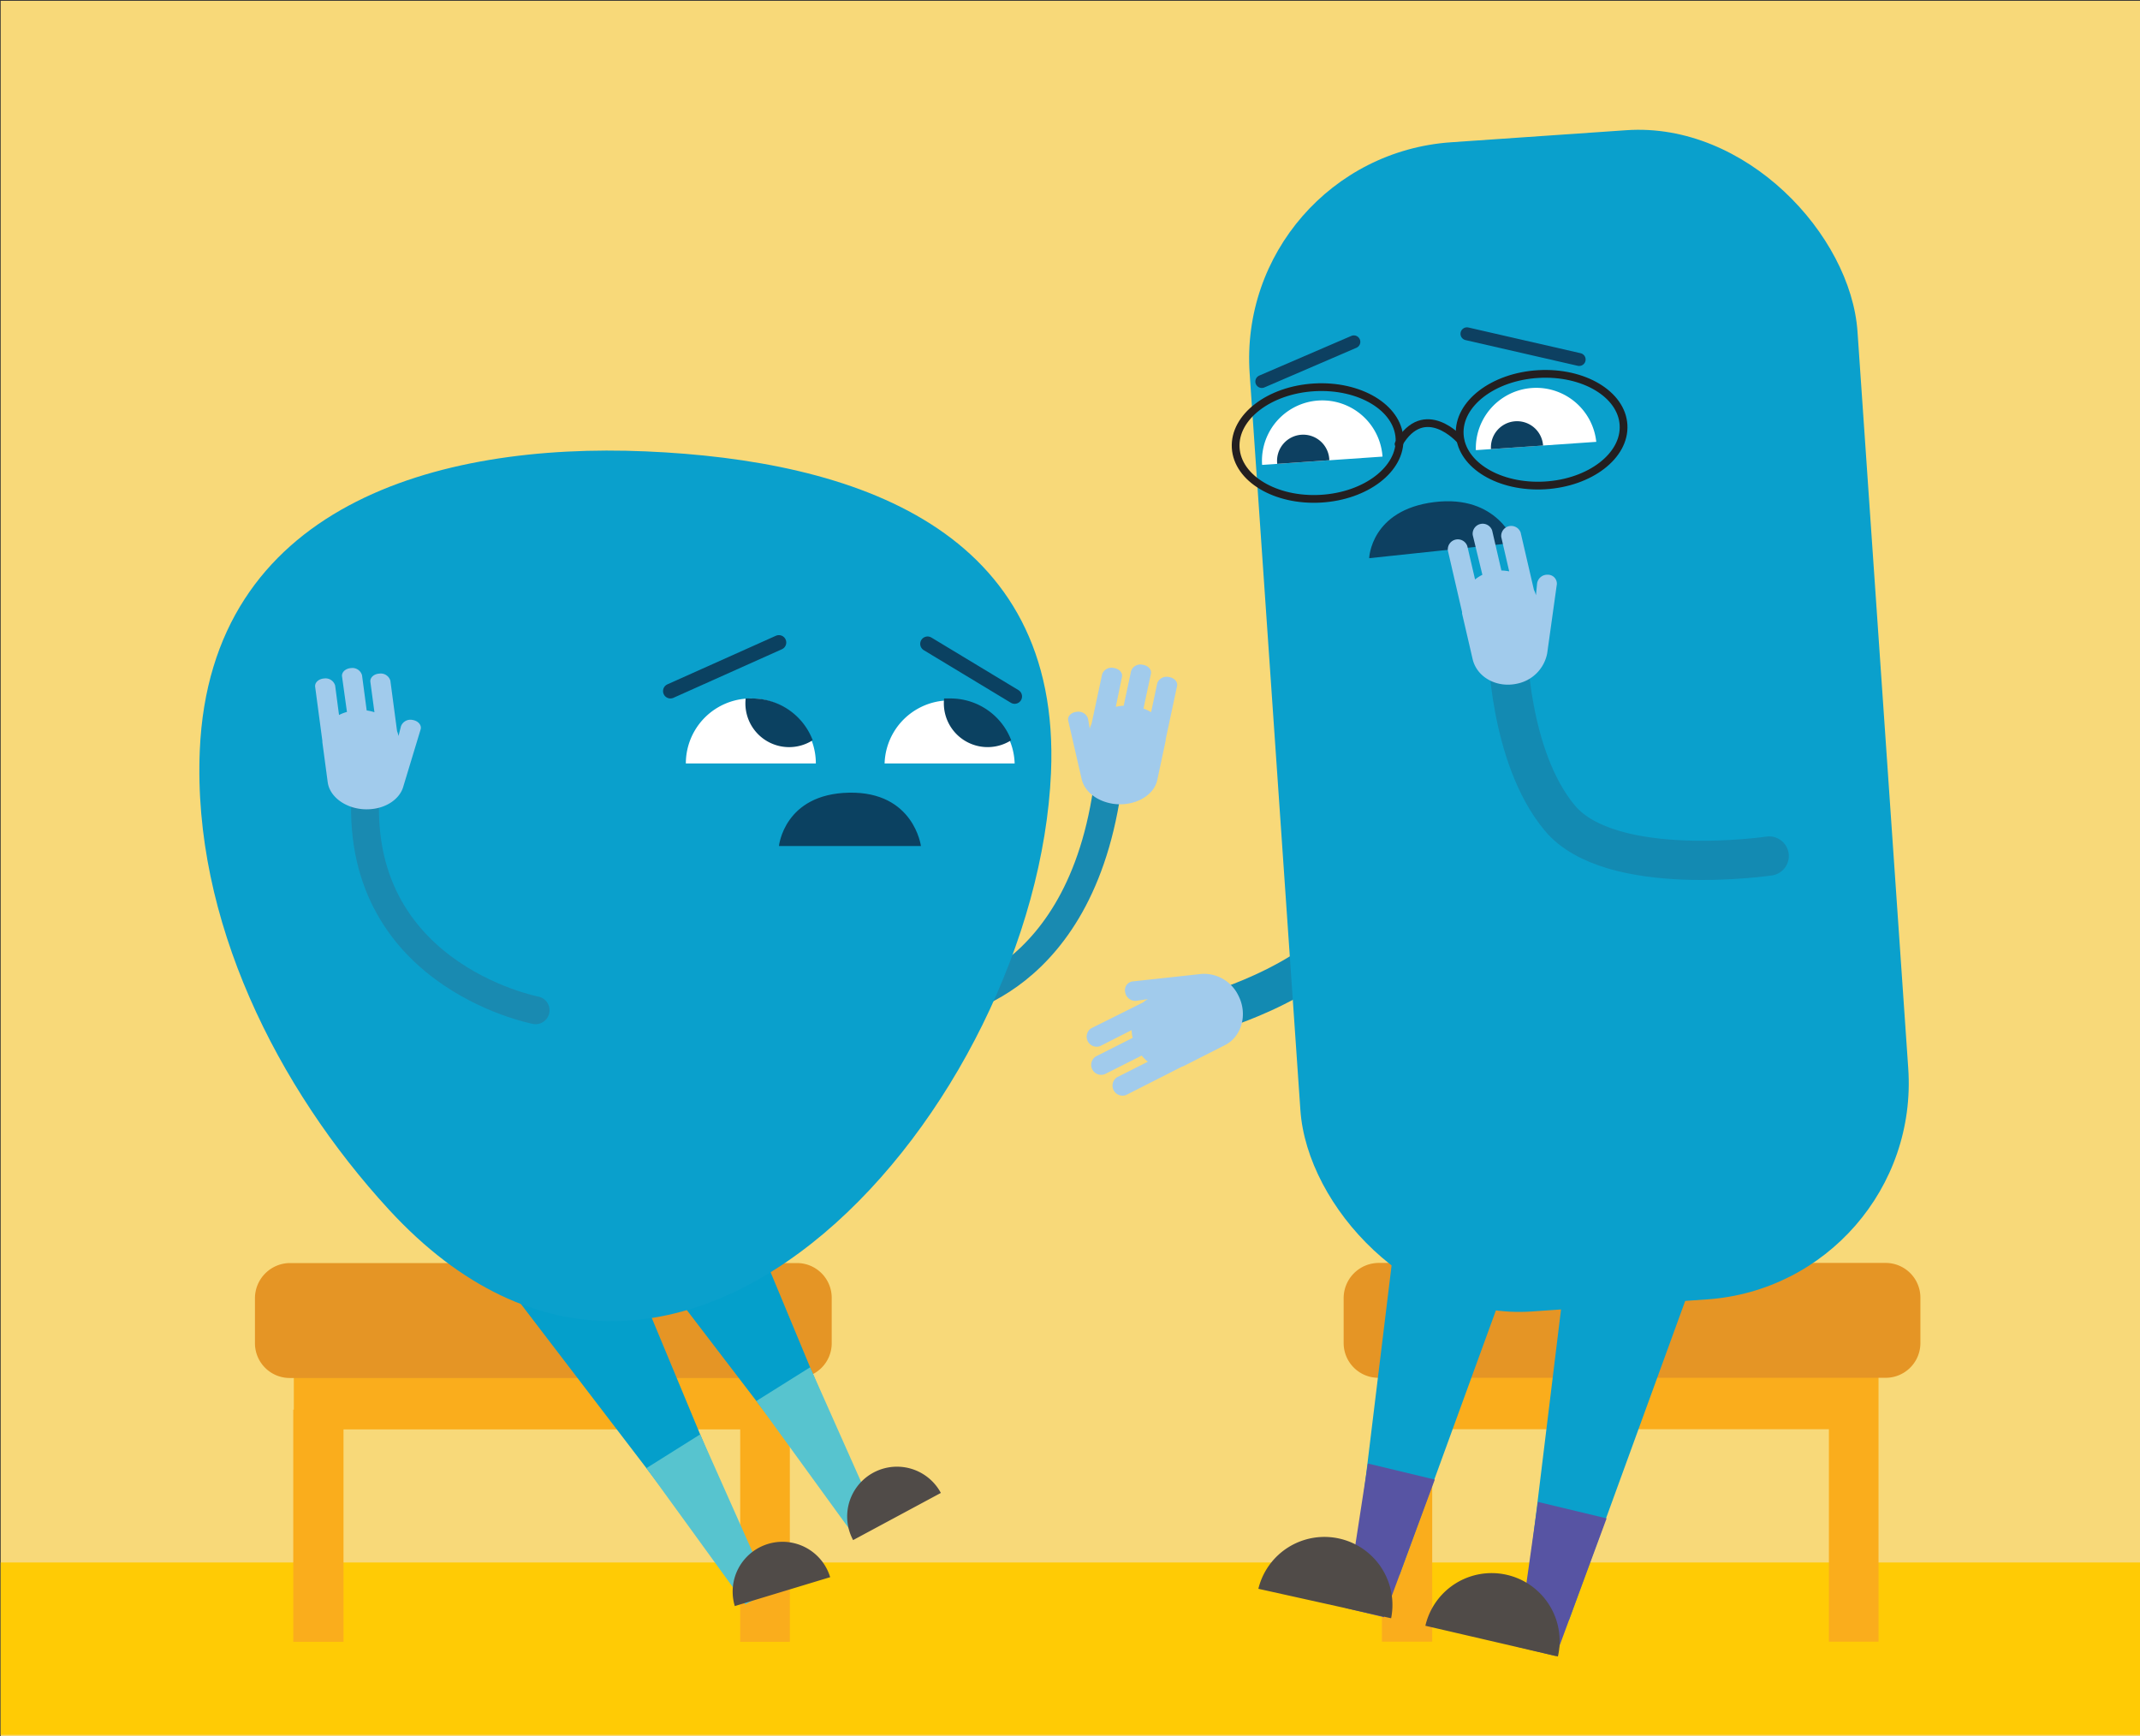 <svg id="Layer_1" data-name="Layer 1" xmlns="http://www.w3.org/2000/svg" viewBox="0 0 348 282.35"><rect x="0" y="0" width="348" height="282.35" fill="#333333" stroke="none"/><defs><style>.cls-1{fill:#f8d979;}.cls-10,.cls-12,.cls-18,.cls-2,.cls-7{fill:none;stroke-linecap:round;stroke-miterlimit:10;}.cls-2{stroke:#198ab1;stroke-width:4.53px;}.cls-3{fill:#a1cbec;}.cls-4{fill:#ffcb05;}.cls-5{fill:#faad1c;}.cls-6{fill:#e59525;}.cls-7{stroke:#138ab2;stroke-width:6.38px;}.cls-8{fill:#0aa0cc;}.cls-9{fill:#fff;}.cls-10{stroke:#0d4061;stroke-width:2.1px;}.cls-11{fill:#0d4061;}.cls-12{stroke:#231f20;stroke-width:1.26px;}.cls-13{fill:#5754a3;}.cls-14{fill:#504b48;}.cls-15{fill:#049fcb;}.cls-16{fill:#57c4cf;}.cls-17{fill:#0b4161;}.cls-18{stroke:#0b4161;stroke-width:2.4px;}</style></defs><polyline class="cls-1" points="0.11 282.42 0.11 0.13 348.11 0.13 348.11 282.42"/><path class="cls-2" d="M153,163.38s23.66-2.56,27.43-38"/><path class="cls-3" d="M175.9,126.71c.47,2,2.46,3.59,5.12,4,3.38.48,6.61-1.26,7.17-3.86l1.37-6.42s0-.09,0-.14,0,0,0-.06l1.85-8.67c.15-.68-.46-1.34-1.34-1.47a1.63,1.63,0,0,0-1.88,1l-1,4.72a7.08,7.08,0,0,0-1.24-.59l1.21-5.66c.14-.68-.46-1.34-1.35-1.46a1.6,1.6,0,0,0-1.87,1l-1.21,5.66a7.59,7.59,0,0,0-1.28.18l1-4.86c.15-.68-.46-1.34-1.34-1.46a1.62,1.62,0,0,0-1.88,1l-1.73,8.1a4.49,4.49,0,0,0-.29.77l-.28-1.63a1.63,1.63,0,0,0-1.83-1.11h0c-.89.08-1.52.71-1.4,1.39"/><polyline class="cls-4" points="348.11 282.11 0.11 282.11 0.11 254.08 348.11 254.08"/><polyline class="cls-5" points="128.44 266.98 120.37 266.98 120.37 232.44 55.86 232.44 55.86 266.98 47.69 266.98 47.69 229.23 47.78 229.23 47.78 221.84 128.44 221.84 128.44 229.33"/><path class="cls-6" d="M47.1,205.39h82.51a5.65,5.65,0,0,1,5.64,5.65v7.39a5.65,5.65,0,0,1-5.64,5.65H47.1a5.65,5.65,0,0,1-5.64-5.65v-7.3A5.73,5.73,0,0,1,47.1,205.39Z"/><polyline class="cls-5" points="305.48 266.96 297.41 266.96 297.41 232.41 232.9 232.41 232.9 266.96 224.72 266.96 224.72 229.2 224.82 229.2 224.82 221.81 305.48 221.81 305.48 229.3"/><path class="cls-6" d="M224.14,205.37h82.51a5.65,5.65,0,0,1,5.64,5.64v7.39a5.65,5.65,0,0,1-5.64,5.65H224.14a5.65,5.65,0,0,1-5.64-5.65v-7.29A5.73,5.73,0,0,1,224.14,205.37Z"/><path class="cls-7" d="M229.44,116.89s-.83,22.62-8.54,33.09-25.16,15-25.16,15"/><path class="cls-3" d="M195.44,158.37a6.21,6.21,0,0,1,5.94,3.52c1.55,3,.57,6.66-2.16,8.05l-6.76,3.43-.14.06-.07,0-9.12,4.63a1.63,1.63,0,0,1-1.47-2.89l5-2.52a6.3,6.3,0,0,1-1-1l-5.95,3a1.62,1.62,0,0,1-1.47-2.88l5.95-3a6.06,6.06,0,0,1-.17-1.26l-5.12,2.6a1.63,1.63,0,0,1-1.46-2.89L185.9,163a4.57,4.57,0,0,1,.77-.53l-1.91.28a1.67,1.67,0,0,1-1.78-1.37h0a1.44,1.44,0,0,1,1.14-1.78"/><rect class="cls-8" x="207.22" y="21.92" width="99.08" height="190.58" rx="35.26" transform="translate(520.97 216.51) rotate(176.06)"/><path class="cls-9" d="M259.58,71.85A9.82,9.82,0,0,0,240,73.2"/><path class="cls-9" d="M224.82,74.25a9.81,9.81,0,1,0-19.58,1.35"/><line class="cls-10" x1="256.8" y1="58.46" x2="238.55" y2="54.28"/><line class="cls-10" x1="205.19" y1="62.04" x2="220.16" y2="55.59"/><path class="cls-11" d="M250.93,72.45a4.24,4.24,0,0,0-8.47.58"/><path class="cls-11" d="M216.17,74.84a4.25,4.25,0,1,0-8.47.59"/><ellipse class="cls-12" cx="250.7" cy="69.86" rx="13.34" ry="9.07" transform="translate(-3.64 14.7) rotate(-3.33)"/><ellipse class="cls-12" cx="214.27" cy="72.03" rx="13.34" ry="9.07" transform="translate(-3.83 12.58) rotate(-3.33)"/><path class="cls-12" d="M237.43,71.53s-5.8-6.56-10,.68"/><polyline class="cls-8" points="276.31 205.32 255.13 263.48 247.89 261.75 254.5 207.6"/><polyline class="cls-8" points="246.34 204.63 227.61 256.05 220.38 254.31 226.98 200.16"/><path class="cls-11" d="M246.3,88.26s-2.73-7.9-13.07-6.61-10.58,9.12-10.58,9.12Z"/><path class="cls-7" d="M287.7,139.2S261.94,143,253.63,133s-8.48-28-8.48-28"/><path class="cls-3" d="M251.6,106.23a6.22,6.22,0,0,1-4.84,4.93c-3.32.76-6.6-1-7.29-4l-1.71-7.38a.9.9,0,0,1,0-.16l0-.08-2.31-10a1.63,1.63,0,0,1,3.16-.73l1.26,5.42a6.34,6.34,0,0,1,1.19-.76L239.49,87a1.63,1.63,0,0,1,3.16-.73l1.5,6.5a7.48,7.48,0,0,1,1.27.14l-1.29-5.58a1.63,1.63,0,0,1,3.15-.74l2.16,9.32a4.85,4.85,0,0,1,.33.88l.19-1.93a1.67,1.67,0,0,1,1.75-1.4h0A1.45,1.45,0,0,1,253.17,95"/><polygon class="cls-13" points="246.76 267.79 252.99 269.29 261.26 246.91 250.09 244.23 246.76 267.79"/><path class="cls-14" d="M231.79,264.37a11.06,11.06,0,0,1,21.55,5"/><polygon class="cls-13" points="218.82 261.49 225.05 262.98 233.32 240.6 222.44 237.99 218.82 261.49"/><path class="cls-14" d="M204.63,258.36a11.06,11.06,0,0,1,21.59,4.79"/><polyline class="cls-15" points="102.6 206.16 122.12 253.14 117.87 255.42 81.01 207.21"/><polygon class="cls-16" points="121.2 260.9 125.21 258.75 113.86 233.25 105.12 238.74 121.2 260.9"/><path class="cls-14" d="M135,256.47a8.1,8.1,0,0,0-15.51,4.7"/><polyline class="cls-15" points="120.48 195.25 140 242.22 135.75 244.5 98.89 196.3"/><polygon class="cls-16" points="139.08 249.98 143.08 247.83 131.74 222.34 123 227.82 139.08 249.98"/><path class="cls-14" d="M153,242.77a8.1,8.1,0,0,0-14.27,7.67"/><path class="cls-8" d="M32.49,122C31.31,149.49,45,176.85,63.28,196.74c47.27,51.29,105.31-17.32,107.63-71.09C172.62,86,139,74.86,105,73.4S34.21,82.27,32.49,122Z"/><path class="cls-17" d="M149.76,137.58s-1.14-8.89-11.7-8.68-11.39,8.68-11.39,8.68Z"/><path class="cls-9" d="M165,124.15a10.58,10.58,0,0,0-21.15,0"/><path class="cls-9" d="M132.67,124.15a10.57,10.57,0,1,0-21.14,0"/><line class="cls-18" x1="165" y1="113.25" x2="150.84" y2="104.7"/><line class="cls-18" x1="109.02" y1="112.38" x2="126.66" y2="104.48"/><path class="cls-17" d="M122.26,113.58c-.34,0-.68,0-1,0a7.11,7.11,0,0,0,10.9,6.79A10.55,10.55,0,0,0,122.26,113.58Z"/><path class="cls-17" d="M154.53,113.58c-.35,0-.69,0-1,0a7.12,7.12,0,0,0,10.91,6.79A10.57,10.57,0,0,0,154.53,113.58Z"/><path class="cls-2" d="M87.1,164.28s-31.19-5.93-27.43-38"/><path class="cls-3" d="M65.54,128.05c-.61,1.9-2.73,3.38-5.41,3.54-3.41.22-6.49-1.77-6.84-4.4l-.87-6.51c0-.05,0-.09,0-.14a.25.25,0,0,0,0-.07l-1.17-8.78c-.09-.69.56-1.3,1.46-1.36a1.62,1.62,0,0,1,1.79,1.15l.63,4.79a6.64,6.64,0,0,1,1.29-.5L55.62,110c-.09-.69.57-1.3,1.46-1.36a1.62,1.62,0,0,1,1.79,1.16l.76,5.73a7.23,7.23,0,0,1,1.26.29l-.66-4.93c-.09-.69.56-1.3,1.46-1.35a1.62,1.62,0,0,1,1.79,1.15l1.09,8.21a3.75,3.75,0,0,1,.23.79l.41-1.61a1.65,1.65,0,0,1,1.91-1h0c.88.15,1.46.82,1.29,1.5"/></svg>